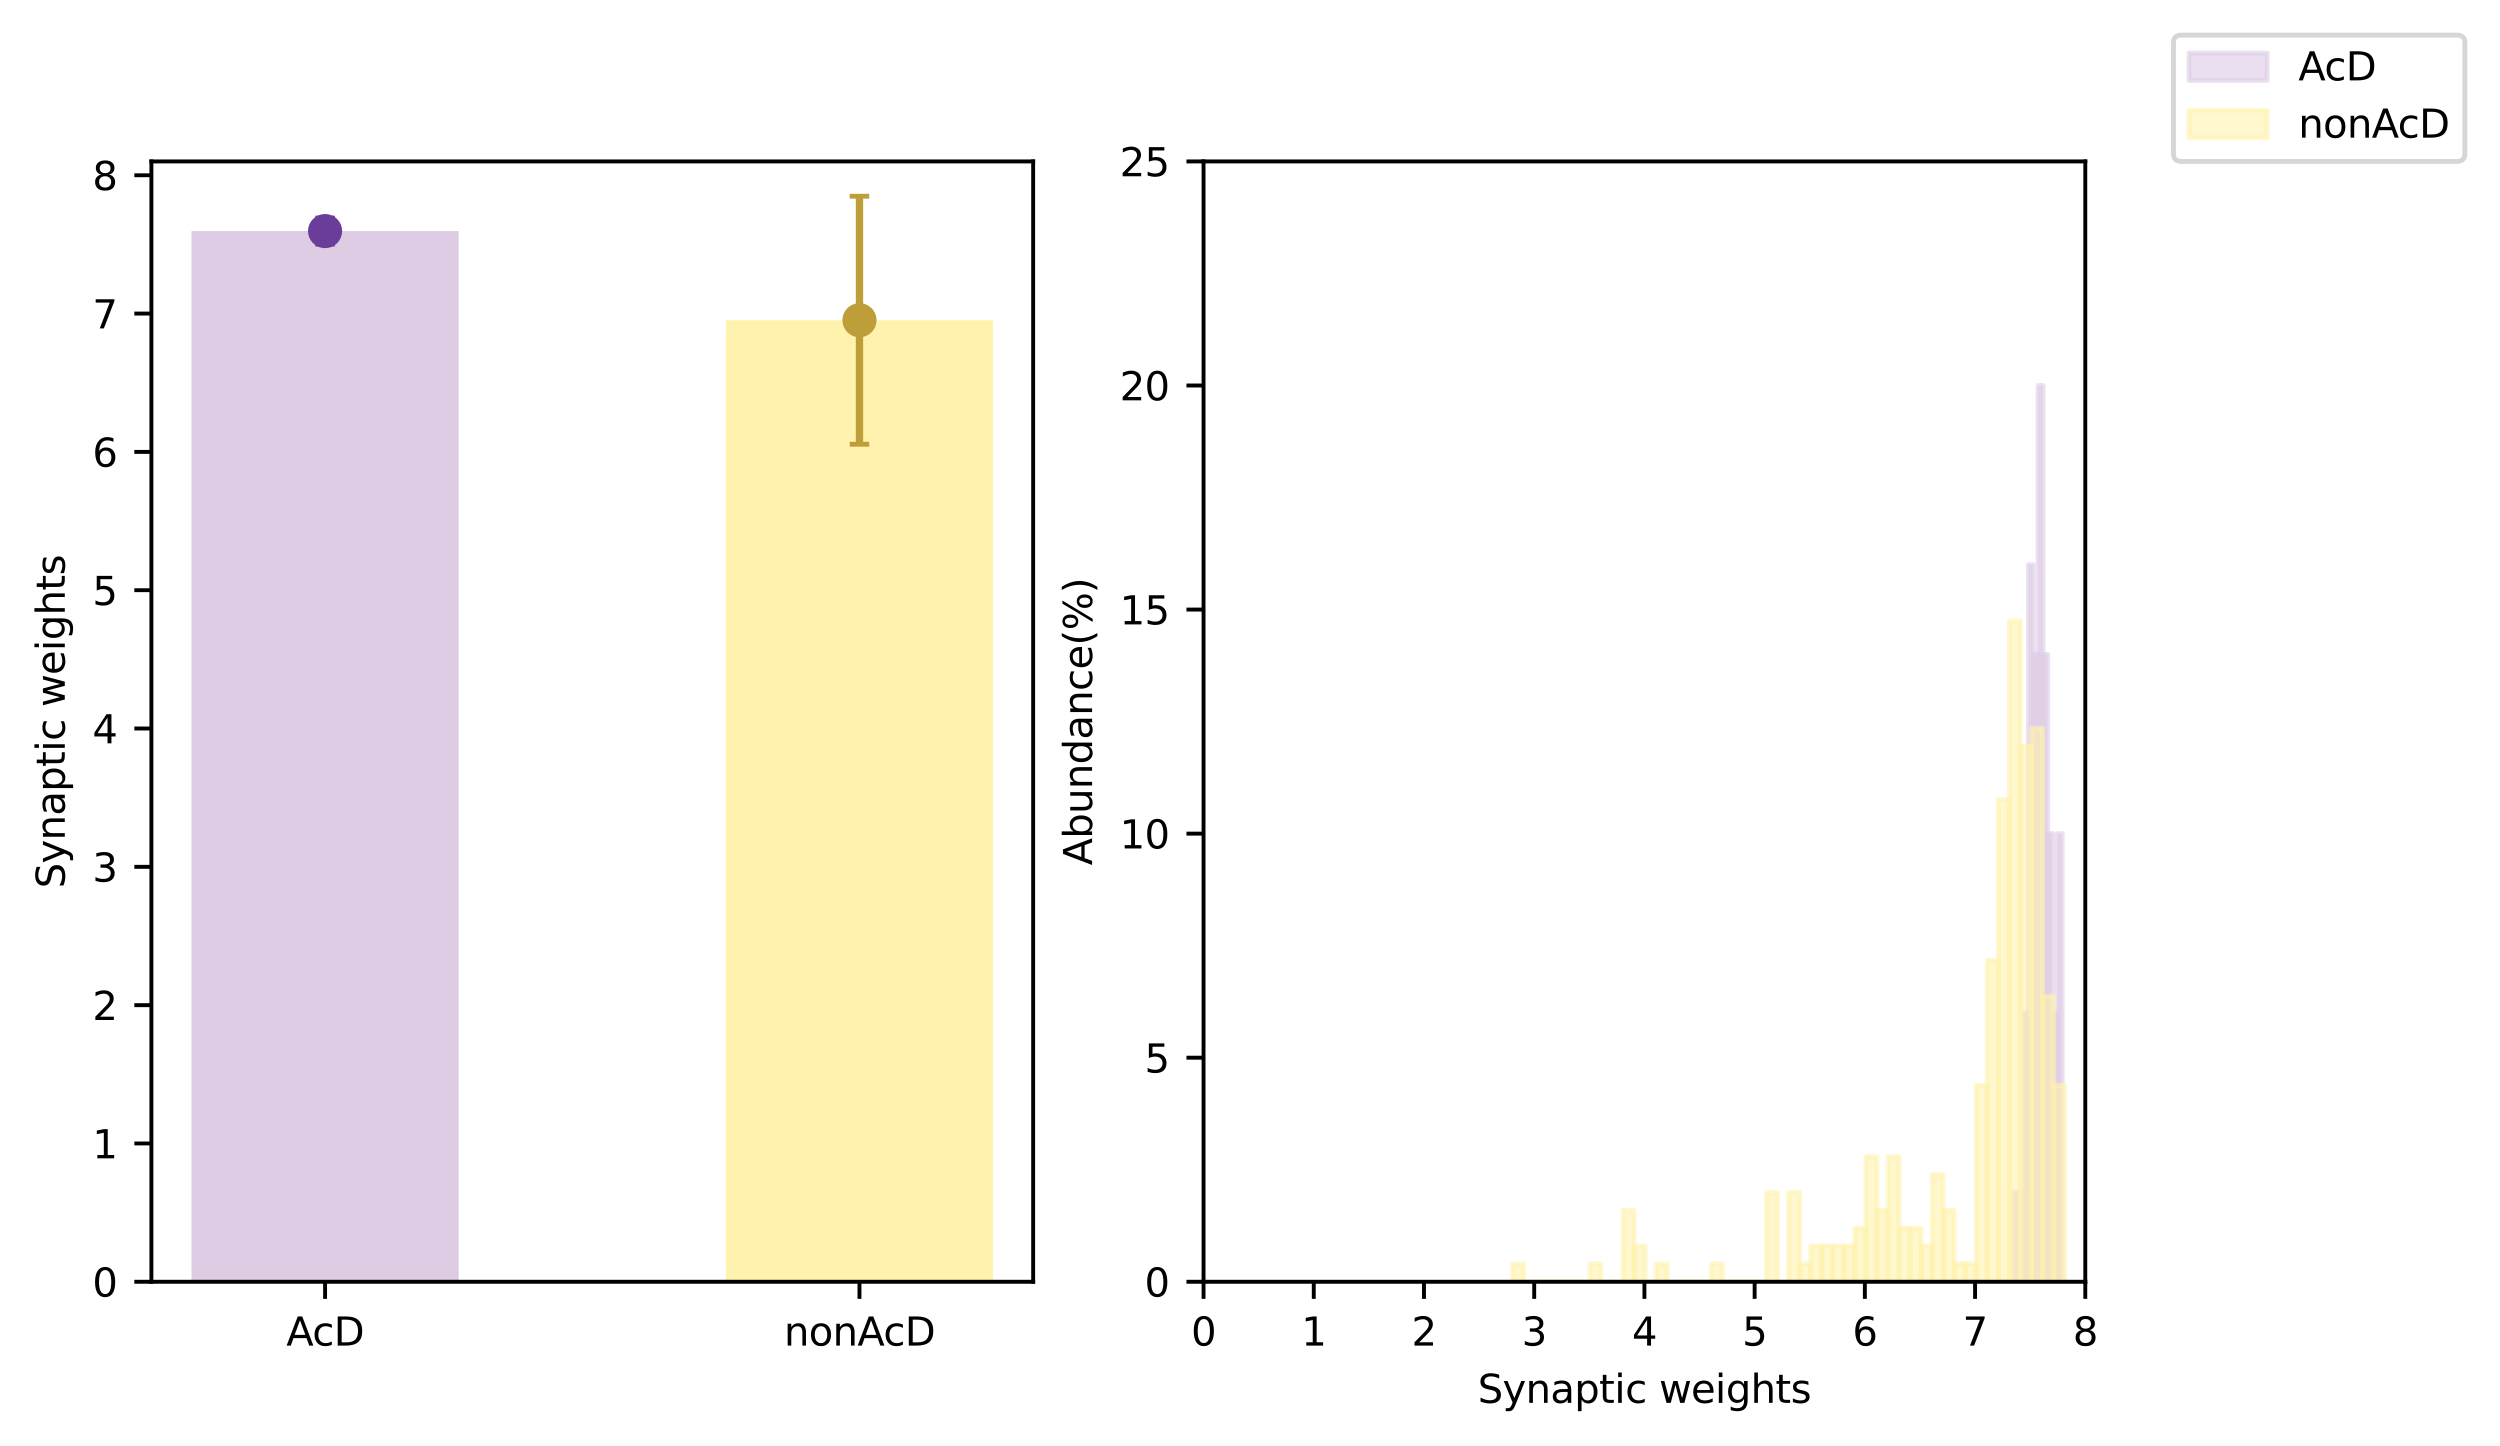 <?xml version="1.0" encoding="utf-8" standalone="no"?>
<!DOCTYPE svg PUBLIC "-//W3C//DTD SVG 1.1//EN"
  "http://www.w3.org/Graphics/SVG/1.1/DTD/svg11.dtd">
<svg xmlns:xlink="http://www.w3.org/1999/xlink" width="512.4pt" height="296.4pt" viewBox="0 0 512.4 296.4" xmlns="http://www.w3.org/2000/svg" version="1.1">
 <defs>
  <style type="text/css">*{stroke-linejoin: round; stroke-linecap: butt}</style>
 </defs>
 <g id="figure_1">
  <g id="patch_1">
   <path d="M 0 296.4 
L 512.4 296.4 
L 512.4 0 
L 0 0 
z
" style="fill: #ffffff"/>
  </g>
  <g id="axes_1">
   <g id="patch_2">
    <path d="M 31.032 262.715 
L 211.755 262.715 
L 211.755 33.085 
L 31.032 33.085 
z
" style="fill: #ffffff"/>
   </g>
   <g id="patch_3">
    <path d="M 39.247 262.715 
L 94.012 262.715 
L 94.012 47.364 
L 39.247 47.364 
z
" clip-path="url(#p16926eb4ba)" style="fill: #decbe4"/>
   </g>
   <g id="patch_4">
    <path d="M 148.776 262.715 
L 203.541 262.715 
L 203.541 65.632 
L 148.776 65.632 
z
" clip-path="url(#p16926eb4ba)" style="fill: #fff2ae"/>
   </g>
   <g id="matplotlib.axis_1">
    <g id="xtick_1">
     <g id="line2d_1">
      <defs>
       <path id="m220fdb8bb7" d="M 0 0 
L 0 3.5 
" style="stroke: #000000; stroke-width: 0.8"/>
      </defs>
      <g>
       <use xlink:href="#m220fdb8bb7" x="66.629" y="262.715" style="stroke: #000000; stroke-width: 0.8"/>
      </g>
     </g>
     <g id="text_1">
      <!-- AcD -->
      <g transform="translate(58.684 275.793) scale(0.08 -0.08)">
       <defs>
        <path id="DejaVuSans-41" d="M 2188 4044 
L 1331 1722 
L 3047 1722 
L 2188 4044 
z
M 1831 4666 
L 2547 4666 
L 4325 0 
L 3669 0 
L 3244 1197 
L 1141 1197 
L 716 0 
L 50 0 
L 1831 4666 
z
" transform="scale(0.016)"/>
        <path id="DejaVuSans-63" d="M 3122 3366 
L 3122 2828 
Q 2878 2963 2633 3030 
Q 2388 3097 2138 3097 
Q 1578 3097 1268 2742 
Q 959 2388 959 1747 
Q 959 1106 1268 751 
Q 1578 397 2138 397 
Q 2388 397 2633 464 
Q 2878 531 3122 666 
L 3122 134 
Q 2881 22 2623 -34 
Q 2366 -91 2075 -91 
Q 1284 -91 818 406 
Q 353 903 353 1747 
Q 353 2603 823 3093 
Q 1294 3584 2113 3584 
Q 2378 3584 2631 3529 
Q 2884 3475 3122 3366 
z
" transform="scale(0.016)"/>
        <path id="DejaVuSans-44" d="M 1259 4147 
L 1259 519 
L 2022 519 
Q 2988 519 3436 956 
Q 3884 1394 3884 2338 
Q 3884 3275 3436 3711 
Q 2988 4147 2022 4147 
L 1259 4147 
z
M 628 4666 
L 1925 4666 
Q 3281 4666 3915 4102 
Q 4550 3538 4550 2338 
Q 4550 1131 3912 565 
Q 3275 0 1925 0 
L 628 0 
L 628 4666 
z
" transform="scale(0.016)"/>
       </defs>
       <use xlink:href="#DejaVuSans-41"/>
       <use xlink:href="#DejaVuSans-63" x="66.658"/>
       <use xlink:href="#DejaVuSans-44" x="121.639"/>
      </g>
     </g>
    </g>
    <g id="xtick_2">
     <g id="line2d_2">
      <g>
       <use xlink:href="#m220fdb8bb7" x="176.159" y="262.715" style="stroke: #000000; stroke-width: 0.8"/>
      </g>
     </g>
     <g id="text_2">
      <!-- nonAcD -->
      <g transform="translate(160.695 275.793) scale(0.08 -0.08)">
       <defs>
        <path id="DejaVuSans-6e" d="M 3513 2113 
L 3513 0 
L 2938 0 
L 2938 2094 
Q 2938 2591 2744 2837 
Q 2550 3084 2163 3084 
Q 1697 3084 1428 2787 
Q 1159 2491 1159 1978 
L 1159 0 
L 581 0 
L 581 3500 
L 1159 3500 
L 1159 2956 
Q 1366 3272 1645 3428 
Q 1925 3584 2291 3584 
Q 2894 3584 3203 3211 
Q 3513 2838 3513 2113 
z
" transform="scale(0.016)"/>
        <path id="DejaVuSans-6f" d="M 1959 3097 
Q 1497 3097 1228 2736 
Q 959 2375 959 1747 
Q 959 1119 1226 758 
Q 1494 397 1959 397 
Q 2419 397 2687 759 
Q 2956 1122 2956 1747 
Q 2956 2369 2687 2733 
Q 2419 3097 1959 3097 
z
M 1959 3584 
Q 2709 3584 3137 3096 
Q 3566 2609 3566 1747 
Q 3566 888 3137 398 
Q 2709 -91 1959 -91 
Q 1206 -91 779 398 
Q 353 888 353 1747 
Q 353 2609 779 3096 
Q 1206 3584 1959 3584 
z
" transform="scale(0.016)"/>
       </defs>
       <use xlink:href="#DejaVuSans-6e"/>
       <use xlink:href="#DejaVuSans-6f" x="63.379"/>
       <use xlink:href="#DejaVuSans-6e" x="124.561"/>
       <use xlink:href="#DejaVuSans-41" x="187.939"/>
       <use xlink:href="#DejaVuSans-63" x="254.598"/>
       <use xlink:href="#DejaVuSans-44" x="309.578"/>
      </g>
     </g>
    </g>
   </g>
   <g id="matplotlib.axis_2">
    <g id="ytick_1">
     <g id="line2d_3">
      <defs>
       <path id="m676cfd44f2" d="M 0 0 
L -3.5 0 
" style="stroke: #000000; stroke-width: 0.8"/>
      </defs>
      <g>
       <use xlink:href="#m676cfd44f2" x="31.032" y="262.715" style="stroke: #000000; stroke-width: 0.8"/>
      </g>
     </g>
     <g id="text_3">
      <!-- 0 -->
      <g transform="translate(18.942 265.754) scale(0.08 -0.08)">
       <defs>
        <path id="DejaVuSans-30" d="M 2034 4250 
Q 1547 4250 1301 3770 
Q 1056 3291 1056 2328 
Q 1056 1369 1301 889 
Q 1547 409 2034 409 
Q 2525 409 2770 889 
Q 3016 1369 3016 2328 
Q 3016 3291 2770 3770 
Q 2525 4250 2034 4250 
z
M 2034 4750 
Q 2819 4750 3233 4129 
Q 3647 3509 3647 2328 
Q 3647 1150 3233 529 
Q 2819 -91 2034 -91 
Q 1250 -91 836 529 
Q 422 1150 422 2328 
Q 422 3509 836 4129 
Q 1250 4750 2034 4750 
z
" transform="scale(0.016)"/>
       </defs>
       <use xlink:href="#DejaVuSans-30"/>
      </g>
     </g>
    </g>
    <g id="ytick_2">
     <g id="line2d_4">
      <g>
       <use xlink:href="#m676cfd44f2" x="31.032" y="234.365" style="stroke: #000000; stroke-width: 0.8"/>
      </g>
     </g>
     <g id="text_4">
      <!-- 1 -->
      <g transform="translate(18.942 237.405) scale(0.08 -0.08)">
       <defs>
        <path id="DejaVuSans-31" d="M 794 531 
L 1825 531 
L 1825 4091 
L 703 3866 
L 703 4441 
L 1819 4666 
L 2450 4666 
L 2450 531 
L 3481 531 
L 3481 0 
L 794 0 
L 794 531 
z
" transform="scale(0.016)"/>
       </defs>
       <use xlink:href="#DejaVuSans-31"/>
      </g>
     </g>
    </g>
    <g id="ytick_3">
     <g id="line2d_5">
      <g>
       <use xlink:href="#m676cfd44f2" x="31.032" y="206.016" style="stroke: #000000; stroke-width: 0.8"/>
      </g>
     </g>
     <g id="text_5">
      <!-- 2 -->
      <g transform="translate(18.942 209.055) scale(0.08 -0.08)">
       <defs>
        <path id="DejaVuSans-32" d="M 1228 531 
L 3431 531 
L 3431 0 
L 469 0 
L 469 531 
Q 828 903 1448 1529 
Q 2069 2156 2228 2338 
Q 2531 2678 2651 2914 
Q 2772 3150 2772 3378 
Q 2772 3750 2511 3984 
Q 2250 4219 1831 4219 
Q 1534 4219 1204 4116 
Q 875 4013 500 3803 
L 500 4441 
Q 881 4594 1212 4672 
Q 1544 4750 1819 4750 
Q 2544 4750 2975 4387 
Q 3406 4025 3406 3419 
Q 3406 3131 3298 2873 
Q 3191 2616 2906 2266 
Q 2828 2175 2409 1742 
Q 1991 1309 1228 531 
z
" transform="scale(0.016)"/>
       </defs>
       <use xlink:href="#DejaVuSans-32"/>
      </g>
     </g>
    </g>
    <g id="ytick_4">
     <g id="line2d_6">
      <g>
       <use xlink:href="#m676cfd44f2" x="31.032" y="177.667" style="stroke: #000000; stroke-width: 0.8"/>
      </g>
     </g>
     <g id="text_6">
      <!-- 3 -->
      <g transform="translate(18.942 180.706) scale(0.08 -0.08)">
       <defs>
        <path id="DejaVuSans-33" d="M 2597 2516 
Q 3050 2419 3304 2112 
Q 3559 1806 3559 1356 
Q 3559 666 3084 287 
Q 2609 -91 1734 -91 
Q 1441 -91 1130 -33 
Q 819 25 488 141 
L 488 750 
Q 750 597 1062 519 
Q 1375 441 1716 441 
Q 2309 441 2620 675 
Q 2931 909 2931 1356 
Q 2931 1769 2642 2001 
Q 2353 2234 1838 2234 
L 1294 2234 
L 1294 2753 
L 1863 2753 
Q 2328 2753 2575 2939 
Q 2822 3125 2822 3475 
Q 2822 3834 2567 4026 
Q 2313 4219 1838 4219 
Q 1578 4219 1281 4162 
Q 984 4106 628 3988 
L 628 4550 
Q 988 4650 1302 4700 
Q 1616 4750 1894 4750 
Q 2613 4750 3031 4423 
Q 3450 4097 3450 3541 
Q 3450 3153 3228 2886 
Q 3006 2619 2597 2516 
z
" transform="scale(0.016)"/>
       </defs>
       <use xlink:href="#DejaVuSans-33"/>
      </g>
     </g>
    </g>
    <g id="ytick_5">
     <g id="line2d_7">
      <g>
       <use xlink:href="#m676cfd44f2" x="31.032" y="149.317" style="stroke: #000000; stroke-width: 0.8"/>
      </g>
     </g>
     <g id="text_7">
      <!-- 4 -->
      <g transform="translate(18.942 152.357) scale(0.08 -0.08)">
       <defs>
        <path id="DejaVuSans-34" d="M 2419 4116 
L 825 1625 
L 2419 1625 
L 2419 4116 
z
M 2253 4666 
L 3047 4666 
L 3047 1625 
L 3713 1625 
L 3713 1100 
L 3047 1100 
L 3047 0 
L 2419 0 
L 2419 1100 
L 313 1100 
L 313 1709 
L 2253 4666 
z
" transform="scale(0.016)"/>
       </defs>
       <use xlink:href="#DejaVuSans-34"/>
      </g>
     </g>
    </g>
    <g id="ytick_6">
     <g id="line2d_8">
      <g>
       <use xlink:href="#m676cfd44f2" x="31.032" y="120.968" style="stroke: #000000; stroke-width: 0.8"/>
      </g>
     </g>
     <g id="text_8">
      <!-- 5 -->
      <g transform="translate(18.942 124.007) scale(0.08 -0.08)">
       <defs>
        <path id="DejaVuSans-35" d="M 691 4666 
L 3169 4666 
L 3169 4134 
L 1269 4134 
L 1269 2991 
Q 1406 3038 1543 3061 
Q 1681 3084 1819 3084 
Q 2600 3084 3056 2656 
Q 3513 2228 3513 1497 
Q 3513 744 3044 326 
Q 2575 -91 1722 -91 
Q 1428 -91 1123 -41 
Q 819 9 494 109 
L 494 744 
Q 775 591 1075 516 
Q 1375 441 1709 441 
Q 2250 441 2565 725 
Q 2881 1009 2881 1497 
Q 2881 1984 2565 2268 
Q 2250 2553 1709 2553 
Q 1456 2553 1204 2497 
Q 953 2441 691 2322 
L 691 4666 
z
" transform="scale(0.016)"/>
       </defs>
       <use xlink:href="#DejaVuSans-35"/>
      </g>
     </g>
    </g>
    <g id="ytick_7">
     <g id="line2d_9">
      <g>
       <use xlink:href="#m676cfd44f2" x="31.032" y="92.619" style="stroke: #000000; stroke-width: 0.8"/>
      </g>
     </g>
     <g id="text_9">
      <!-- 6 -->
      <g transform="translate(18.942 95.658) scale(0.08 -0.08)">
       <defs>
        <path id="DejaVuSans-36" d="M 2113 2584 
Q 1688 2584 1439 2293 
Q 1191 2003 1191 1497 
Q 1191 994 1439 701 
Q 1688 409 2113 409 
Q 2538 409 2786 701 
Q 3034 994 3034 1497 
Q 3034 2003 2786 2293 
Q 2538 2584 2113 2584 
z
M 3366 4563 
L 3366 3988 
Q 3128 4100 2886 4159 
Q 2644 4219 2406 4219 
Q 1781 4219 1451 3797 
Q 1122 3375 1075 2522 
Q 1259 2794 1537 2939 
Q 1816 3084 2150 3084 
Q 2853 3084 3261 2657 
Q 3669 2231 3669 1497 
Q 3669 778 3244 343 
Q 2819 -91 2113 -91 
Q 1303 -91 875 529 
Q 447 1150 447 2328 
Q 447 3434 972 4092 
Q 1497 4750 2381 4750 
Q 2619 4750 2861 4703 
Q 3103 4656 3366 4563 
z
" transform="scale(0.016)"/>
       </defs>
       <use xlink:href="#DejaVuSans-36"/>
      </g>
     </g>
    </g>
    <g id="ytick_8">
     <g id="line2d_10">
      <g>
       <use xlink:href="#m676cfd44f2" x="31.032" y="64.269" style="stroke: #000000; stroke-width: 0.8"/>
      </g>
     </g>
     <g id="text_10">
      <!-- 7 -->
      <g transform="translate(18.942 67.309) scale(0.08 -0.08)">
       <defs>
        <path id="DejaVuSans-37" d="M 525 4666 
L 3525 4666 
L 3525 4397 
L 1831 0 
L 1172 0 
L 2766 4134 
L 525 4134 
L 525 4666 
z
" transform="scale(0.016)"/>
       </defs>
       <use xlink:href="#DejaVuSans-37"/>
      </g>
     </g>
    </g>
    <g id="ytick_9">
     <g id="line2d_11">
      <g>
       <use xlink:href="#m676cfd44f2" x="31.032" y="35.92" style="stroke: #000000; stroke-width: 0.8"/>
      </g>
     </g>
     <g id="text_11">
      <!-- 8 -->
      <g transform="translate(18.942 38.959) scale(0.08 -0.08)">
       <defs>
        <path id="DejaVuSans-38" d="M 2034 2216 
Q 1584 2216 1326 1975 
Q 1069 1734 1069 1313 
Q 1069 891 1326 650 
Q 1584 409 2034 409 
Q 2484 409 2743 651 
Q 3003 894 3003 1313 
Q 3003 1734 2745 1975 
Q 2488 2216 2034 2216 
z
M 1403 2484 
Q 997 2584 770 2862 
Q 544 3141 544 3541 
Q 544 4100 942 4425 
Q 1341 4750 2034 4750 
Q 2731 4750 3128 4425 
Q 3525 4100 3525 3541 
Q 3525 3141 3298 2862 
Q 3072 2584 2669 2484 
Q 3125 2378 3379 2068 
Q 3634 1759 3634 1313 
Q 3634 634 3220 271 
Q 2806 -91 2034 -91 
Q 1263 -91 848 271 
Q 434 634 434 1313 
Q 434 1759 690 2068 
Q 947 2378 1403 2484 
z
M 1172 3481 
Q 1172 3119 1398 2916 
Q 1625 2713 2034 2713 
Q 2441 2713 2670 2916 
Q 2900 3119 2900 3481 
Q 2900 3844 2670 4047 
Q 2441 4250 2034 4250 
Q 1625 4250 1398 4047 
Q 1172 3844 1172 3481 
z
" transform="scale(0.016)"/>
       </defs>
       <use xlink:href="#DejaVuSans-38"/>
      </g>
     </g>
    </g>
    <g id="text_12">
     <!-- Synaptic weights -->
     <g transform="translate(13.279 182.052) rotate(-90) scale(0.08 -0.08)">
      <defs>
       <path id="DejaVuSans-53" d="M 3425 4513 
L 3425 3897 
Q 3066 4069 2747 4153 
Q 2428 4238 2131 4238 
Q 1616 4238 1336 4038 
Q 1056 3838 1056 3469 
Q 1056 3159 1242 3001 
Q 1428 2844 1947 2747 
L 2328 2669 
Q 3034 2534 3370 2195 
Q 3706 1856 3706 1288 
Q 3706 609 3251 259 
Q 2797 -91 1919 -91 
Q 1588 -91 1214 -16 
Q 841 59 441 206 
L 441 856 
Q 825 641 1194 531 
Q 1563 422 1919 422 
Q 2459 422 2753 634 
Q 3047 847 3047 1241 
Q 3047 1584 2836 1778 
Q 2625 1972 2144 2069 
L 1759 2144 
Q 1053 2284 737 2584 
Q 422 2884 422 3419 
Q 422 4038 858 4394 
Q 1294 4750 2059 4750 
Q 2388 4750 2728 4690 
Q 3069 4631 3425 4513 
z
" transform="scale(0.016)"/>
       <path id="DejaVuSans-79" d="M 2059 -325 
Q 1816 -950 1584 -1140 
Q 1353 -1331 966 -1331 
L 506 -1331 
L 506 -850 
L 844 -850 
Q 1081 -850 1212 -737 
Q 1344 -625 1503 -206 
L 1606 56 
L 191 3500 
L 800 3500 
L 1894 763 
L 2988 3500 
L 3597 3500 
L 2059 -325 
z
" transform="scale(0.016)"/>
       <path id="DejaVuSans-61" d="M 2194 1759 
Q 1497 1759 1228 1600 
Q 959 1441 959 1056 
Q 959 750 1161 570 
Q 1363 391 1709 391 
Q 2188 391 2477 730 
Q 2766 1069 2766 1631 
L 2766 1759 
L 2194 1759 
z
M 3341 1997 
L 3341 0 
L 2766 0 
L 2766 531 
Q 2569 213 2275 61 
Q 1981 -91 1556 -91 
Q 1019 -91 701 211 
Q 384 513 384 1019 
Q 384 1609 779 1909 
Q 1175 2209 1959 2209 
L 2766 2209 
L 2766 2266 
Q 2766 2663 2505 2880 
Q 2244 3097 1772 3097 
Q 1472 3097 1187 3025 
Q 903 2953 641 2809 
L 641 3341 
Q 956 3463 1253 3523 
Q 1550 3584 1831 3584 
Q 2591 3584 2966 3190 
Q 3341 2797 3341 1997 
z
" transform="scale(0.016)"/>
       <path id="DejaVuSans-70" d="M 1159 525 
L 1159 -1331 
L 581 -1331 
L 581 3500 
L 1159 3500 
L 1159 2969 
Q 1341 3281 1617 3432 
Q 1894 3584 2278 3584 
Q 2916 3584 3314 3078 
Q 3713 2572 3713 1747 
Q 3713 922 3314 415 
Q 2916 -91 2278 -91 
Q 1894 -91 1617 61 
Q 1341 213 1159 525 
z
M 3116 1747 
Q 3116 2381 2855 2742 
Q 2594 3103 2138 3103 
Q 1681 3103 1420 2742 
Q 1159 2381 1159 1747 
Q 1159 1113 1420 752 
Q 1681 391 2138 391 
Q 2594 391 2855 752 
Q 3116 1113 3116 1747 
z
" transform="scale(0.016)"/>
       <path id="DejaVuSans-74" d="M 1172 4494 
L 1172 3500 
L 2356 3500 
L 2356 3053 
L 1172 3053 
L 1172 1153 
Q 1172 725 1289 603 
Q 1406 481 1766 481 
L 2356 481 
L 2356 0 
L 1766 0 
Q 1100 0 847 248 
Q 594 497 594 1153 
L 594 3053 
L 172 3053 
L 172 3500 
L 594 3500 
L 594 4494 
L 1172 4494 
z
" transform="scale(0.016)"/>
       <path id="DejaVuSans-69" d="M 603 3500 
L 1178 3500 
L 1178 0 
L 603 0 
L 603 3500 
z
M 603 4863 
L 1178 4863 
L 1178 4134 
L 603 4134 
L 603 4863 
z
" transform="scale(0.016)"/>
       <path id="DejaVuSans-20" transform="scale(0.016)"/>
       <path id="DejaVuSans-77" d="M 269 3500 
L 844 3500 
L 1563 769 
L 2278 3500 
L 2956 3500 
L 3675 769 
L 4391 3500 
L 4966 3500 
L 4050 0 
L 3372 0 
L 2619 2869 
L 1863 0 
L 1184 0 
L 269 3500 
z
" transform="scale(0.016)"/>
       <path id="DejaVuSans-65" d="M 3597 1894 
L 3597 1613 
L 953 1613 
Q 991 1019 1311 708 
Q 1631 397 2203 397 
Q 2534 397 2845 478 
Q 3156 559 3463 722 
L 3463 178 
Q 3153 47 2828 -22 
Q 2503 -91 2169 -91 
Q 1331 -91 842 396 
Q 353 884 353 1716 
Q 353 2575 817 3079 
Q 1281 3584 2069 3584 
Q 2775 3584 3186 3129 
Q 3597 2675 3597 1894 
z
M 3022 2063 
Q 3016 2534 2758 2815 
Q 2500 3097 2075 3097 
Q 1594 3097 1305 2825 
Q 1016 2553 972 2059 
L 3022 2063 
z
" transform="scale(0.016)"/>
       <path id="DejaVuSans-67" d="M 2906 1791 
Q 2906 2416 2648 2759 
Q 2391 3103 1925 3103 
Q 1463 3103 1205 2759 
Q 947 2416 947 1791 
Q 947 1169 1205 825 
Q 1463 481 1925 481 
Q 2391 481 2648 825 
Q 2906 1169 2906 1791 
z
M 3481 434 
Q 3481 -459 3084 -895 
Q 2688 -1331 1869 -1331 
Q 1566 -1331 1297 -1286 
Q 1028 -1241 775 -1147 
L 775 -588 
Q 1028 -725 1275 -790 
Q 1522 -856 1778 -856 
Q 2344 -856 2625 -561 
Q 2906 -266 2906 331 
L 2906 616 
Q 2728 306 2450 153 
Q 2172 0 1784 0 
Q 1141 0 747 490 
Q 353 981 353 1791 
Q 353 2603 747 3093 
Q 1141 3584 1784 3584 
Q 2172 3584 2450 3431 
Q 2728 3278 2906 2969 
L 2906 3500 
L 3481 3500 
L 3481 434 
z
" transform="scale(0.016)"/>
       <path id="DejaVuSans-68" d="M 3513 2113 
L 3513 0 
L 2938 0 
L 2938 2094 
Q 2938 2591 2744 2837 
Q 2550 3084 2163 3084 
Q 1697 3084 1428 2787 
Q 1159 2491 1159 1978 
L 1159 0 
L 581 0 
L 581 4863 
L 1159 4863 
L 1159 2956 
Q 1366 3272 1645 3428 
Q 1925 3584 2291 3584 
Q 2894 3584 3203 3211 
Q 3513 2838 3513 2113 
z
" transform="scale(0.016)"/>
       <path id="DejaVuSans-73" d="M 2834 3397 
L 2834 2853 
Q 2591 2978 2328 3040 
Q 2066 3103 1784 3103 
Q 1356 3103 1142 2972 
Q 928 2841 928 2578 
Q 928 2378 1081 2264 
Q 1234 2150 1697 2047 
L 1894 2003 
Q 2506 1872 2764 1633 
Q 3022 1394 3022 966 
Q 3022 478 2636 193 
Q 2250 -91 1575 -91 
Q 1294 -91 989 -36 
Q 684 19 347 128 
L 347 722 
Q 666 556 975 473 
Q 1284 391 1588 391 
Q 1994 391 2212 530 
Q 2431 669 2431 922 
Q 2431 1156 2273 1281 
Q 2116 1406 1581 1522 
L 1381 1569 
Q 847 1681 609 1914 
Q 372 2147 372 2553 
Q 372 3047 722 3315 
Q 1072 3584 1716 3584 
Q 2034 3584 2315 3537 
Q 2597 3491 2834 3397 
z
" transform="scale(0.016)"/>
      </defs>
      <use xlink:href="#DejaVuSans-53"/>
      <use xlink:href="#DejaVuSans-79" x="63.477"/>
      <use xlink:href="#DejaVuSans-6e" x="122.656"/>
      <use xlink:href="#DejaVuSans-61" x="186.035"/>
      <use xlink:href="#DejaVuSans-70" x="247.314"/>
      <use xlink:href="#DejaVuSans-74" x="310.791"/>
      <use xlink:href="#DejaVuSans-69" x="350"/>
      <use xlink:href="#DejaVuSans-63" x="377.783"/>
      <use xlink:href="#DejaVuSans-20" x="432.764"/>
      <use xlink:href="#DejaVuSans-77" x="464.551"/>
      <use xlink:href="#DejaVuSans-65" x="546.338"/>
      <use xlink:href="#DejaVuSans-69" x="607.861"/>
      <use xlink:href="#DejaVuSans-67" x="635.645"/>
      <use xlink:href="#DejaVuSans-68" x="699.121"/>
      <use xlink:href="#DejaVuSans-74" x="762.5"/>
      <use xlink:href="#DejaVuSans-73" x="801.709"/>
     </g>
    </g>
   </g>
   <g id="LineCollection_1">
    <path d="M 66.629 50.027 
L 66.629 44.7 
" clip-path="url(#p16926eb4ba)" style="fill: none; stroke: #6a3d9a; stroke-width: 1.5"/>
   </g>
   <g id="line2d_12">
    <defs>
     <path id="mf1781e6213" d="M 2 0 
L -2 -0 
" style="stroke: #6a3d9a"/>
    </defs>
    <g clip-path="url(#p16926eb4ba)">
     <use xlink:href="#mf1781e6213" x="66.629" y="50.027" style="fill: #6a3d9a; stroke: #6a3d9a"/>
    </g>
   </g>
   <g id="line2d_13">
    <g clip-path="url(#p16926eb4ba)">
     <use xlink:href="#mf1781e6213" x="66.629" y="44.7" style="fill: #6a3d9a; stroke: #6a3d9a"/>
    </g>
   </g>
   <g id="LineCollection_2">
    <path d="M 176.159 91.047 
L 176.159 40.217 
" clip-path="url(#p16926eb4ba)" style="fill: none; stroke: #bd9e39; stroke-width: 1.5"/>
   </g>
   <g id="line2d_14">
    <defs>
     <path id="m0dfa1bc6d6" d="M 2 0 
L -2 -0 
" style="stroke: #bd9e39"/>
    </defs>
    <g clip-path="url(#p16926eb4ba)">
     <use xlink:href="#m0dfa1bc6d6" x="176.159" y="91.047" style="fill: #bd9e39; stroke: #bd9e39"/>
    </g>
   </g>
   <g id="line2d_15">
    <g clip-path="url(#p16926eb4ba)">
     <use xlink:href="#m0dfa1bc6d6" x="176.159" y="40.217" style="fill: #bd9e39; stroke: #bd9e39"/>
    </g>
   </g>
   <g id="line2d_16">
    <defs>
     <path id="m82cddc2539" d="M 0 3 
C 0.796 3 1.559 2.684 2.121 2.121 
C 2.684 1.559 3 0.796 3 0 
C 3 -0.796 2.684 -1.559 2.121 -2.121 
C 1.559 -2.684 0.796 -3 0 -3 
C -0.796 -3 -1.559 -2.684 -2.121 -2.121 
C -2.684 -1.559 -3 -0.796 -3 0 
C -3 0.796 -2.684 1.559 -2.121 2.121 
C -1.559 2.684 -0.796 3 0 3 
z
" style="stroke: #6a3d9a"/>
    </defs>
    <g clip-path="url(#p16926eb4ba)">
     <use xlink:href="#m82cddc2539" x="66.629" y="47.364" style="fill: #6a3d9a; stroke: #6a3d9a"/>
    </g>
   </g>
   <g id="line2d_17">
    <defs>
     <path id="maa70a8df81" d="M 0 3 
C 0.796 3 1.559 2.684 2.121 2.121 
C 2.684 1.559 3 0.796 3 0 
C 3 -0.796 2.684 -1.559 2.121 -2.121 
C 1.559 -2.684 0.796 -3 0 -3 
C -0.796 -3 -1.559 -2.684 -2.121 -2.121 
C -2.684 -1.559 -3 -0.796 -3 0 
C -3 0.796 -2.684 1.559 -2.121 2.121 
C -1.559 2.684 -0.796 3 0 3 
z
" style="stroke: #bd9e39"/>
    </defs>
    <g clip-path="url(#p16926eb4ba)">
     <use xlink:href="#maa70a8df81" x="176.159" y="65.632" style="fill: #bd9e39; stroke: #bd9e39"/>
    </g>
   </g>
   <g id="patch_5">
    <path d="M 31.032 262.715 
L 31.032 33.085 
" style="fill: none; stroke: #000000; stroke-width: 0.8; stroke-linejoin: miter; stroke-linecap: square"/>
   </g>
   <g id="patch_6">
    <path d="M 211.755 262.715 
L 211.755 33.085 
" style="fill: none; stroke: #000000; stroke-width: 0.8; stroke-linejoin: miter; stroke-linecap: square"/>
   </g>
   <g id="patch_7">
    <path d="M 31.032 262.715 
L 211.755 262.715 
" style="fill: none; stroke: #000000; stroke-width: 0.8; stroke-linejoin: miter; stroke-linecap: square"/>
   </g>
   <g id="patch_8">
    <path d="M 31.032 33.085 
L 211.755 33.085 
" style="fill: none; stroke: #000000; stroke-width: 0.8; stroke-linejoin: miter; stroke-linecap: square"/>
   </g>
  </g>
  <g id="axes_2">
   <g id="patch_9">
    <path d="M 246.678 262.715 
L 427.401 262.715 
L 427.401 33.085 
L 246.678 33.085 
z
" style="fill: #ffffff"/>
   </g>
   <g id="patch_10">
    <path d="M 412.818 262.715 
L 413.802 262.715 
L 413.802 244.344 
L 412.818 244.344 
z
" clip-path="url(#p7268fe5bd3)" style="fill: #decbe4; opacity: 0.6; stroke: #decbe4; stroke-linejoin: miter"/>
   </g>
   <g id="patch_11">
    <path d="M 413.802 262.715 
L 414.787 262.715 
L 414.787 244.344 
L 413.802 244.344 
z
" clip-path="url(#p7268fe5bd3)" style="fill: #decbe4; opacity: 0.6; stroke: #decbe4; stroke-linejoin: miter"/>
   </g>
   <g id="patch_12">
    <path d="M 414.787 262.715 
L 415.771 262.715 
L 415.771 207.603 
L 414.787 207.603 
z
" clip-path="url(#p7268fe5bd3)" style="fill: #decbe4; opacity: 0.6; stroke: #decbe4; stroke-linejoin: miter"/>
   </g>
   <g id="patch_13">
    <path d="M 415.771 262.715 
L 416.756 262.715 
L 416.756 115.752 
L 415.771 115.752 
z
" clip-path="url(#p7268fe5bd3)" style="fill: #decbe4; opacity: 0.6; stroke: #decbe4; stroke-linejoin: miter"/>
   </g>
   <g id="patch_14">
    <path d="M 416.756 262.715 
L 417.74 262.715 
L 417.74 134.122 
L 416.756 134.122 
z
" clip-path="url(#p7268fe5bd3)" style="fill: #decbe4; opacity: 0.6; stroke: #decbe4; stroke-linejoin: miter"/>
   </g>
   <g id="patch_15">
    <path d="M 417.74 262.715 
L 418.725 262.715 
L 418.725 79.011 
L 417.74 79.011 
z
" clip-path="url(#p7268fe5bd3)" style="fill: #decbe4; opacity: 0.6; stroke: #decbe4; stroke-linejoin: miter"/>
   </g>
   <g id="patch_16">
    <path d="M 418.725 262.715 
L 419.709 262.715 
L 419.709 134.122 
L 418.725 134.122 
z
" clip-path="url(#p7268fe5bd3)" style="fill: #decbe4; opacity: 0.6; stroke: #decbe4; stroke-linejoin: miter"/>
   </g>
   <g id="patch_17">
    <path d="M 419.709 262.715 
L 420.694 262.715 
L 420.694 170.863 
L 419.709 170.863 
z
" clip-path="url(#p7268fe5bd3)" style="fill: #decbe4; opacity: 0.6; stroke: #decbe4; stroke-linejoin: miter"/>
   </g>
   <g id="patch_18">
    <path d="M 420.694 262.715 
L 421.679 262.715 
L 421.679 207.603 
L 420.694 207.603 
z
" clip-path="url(#p7268fe5bd3)" style="fill: #decbe4; opacity: 0.6; stroke: #decbe4; stroke-linejoin: miter"/>
   </g>
   <g id="patch_19">
    <path d="M 421.679 262.715 
L 422.663 262.715 
L 422.663 170.863 
L 421.679 170.863 
z
" clip-path="url(#p7268fe5bd3)" style="fill: #decbe4; opacity: 0.6; stroke: #decbe4; stroke-linejoin: miter"/>
   </g>
   <g id="patch_20">
    <path d="M 310.036 262.715 
L 312.299 262.715 
L 312.299 259.055 
L 310.036 259.055 
z
" clip-path="url(#p7268fe5bd3)" style="fill: #fff2ae; opacity: 0.6; stroke: #fff2ae; stroke-linejoin: miter"/>
   </g>
   <g id="patch_21">
    <path d="M 312.299 262.715 
L 314.562 262.715 
L 314.562 262.715 
L 312.299 262.715 
z
" clip-path="url(#p7268fe5bd3)" style="fill: #fff2ae; opacity: 0.6; stroke: #fff2ae; stroke-linejoin: miter"/>
   </g>
   <g id="patch_22">
    <path d="M 314.562 262.715 
L 316.824 262.715 
L 316.824 262.715 
L 314.562 262.715 
z
" clip-path="url(#p7268fe5bd3)" style="fill: #fff2ae; opacity: 0.6; stroke: #fff2ae; stroke-linejoin: miter"/>
   </g>
   <g id="patch_23">
    <path d="M 316.824 262.715 
L 319.087 262.715 
L 319.087 262.715 
L 316.824 262.715 
z
" clip-path="url(#p7268fe5bd3)" style="fill: #fff2ae; opacity: 0.6; stroke: #fff2ae; stroke-linejoin: miter"/>
   </g>
   <g id="patch_24">
    <path d="M 319.087 262.715 
L 321.35 262.715 
L 321.35 262.715 
L 319.087 262.715 
z
" clip-path="url(#p7268fe5bd3)" style="fill: #fff2ae; opacity: 0.6; stroke: #fff2ae; stroke-linejoin: miter"/>
   </g>
   <g id="patch_25">
    <path d="M 321.35 262.715 
L 323.612 262.715 
L 323.612 262.715 
L 321.35 262.715 
z
" clip-path="url(#p7268fe5bd3)" style="fill: #fff2ae; opacity: 0.6; stroke: #fff2ae; stroke-linejoin: miter"/>
   </g>
   <g id="patch_26">
    <path d="M 323.612 262.715 
L 325.875 262.715 
L 325.875 262.715 
L 323.612 262.715 
z
" clip-path="url(#p7268fe5bd3)" style="fill: #fff2ae; opacity: 0.6; stroke: #fff2ae; stroke-linejoin: miter"/>
   </g>
   <g id="patch_27">
    <path d="M 325.875 262.715 
L 328.138 262.715 
L 328.138 259.055 
L 325.875 259.055 
z
" clip-path="url(#p7268fe5bd3)" style="fill: #fff2ae; opacity: 0.6; stroke: #fff2ae; stroke-linejoin: miter"/>
   </g>
   <g id="patch_28">
    <path d="M 328.138 262.715 
L 330.401 262.715 
L 330.401 262.715 
L 328.138 262.715 
z
" clip-path="url(#p7268fe5bd3)" style="fill: #fff2ae; opacity: 0.6; stroke: #fff2ae; stroke-linejoin: miter"/>
   </g>
   <g id="patch_29">
    <path d="M 330.401 262.715 
L 332.663 262.715 
L 332.663 262.715 
L 330.401 262.715 
z
" clip-path="url(#p7268fe5bd3)" style="fill: #fff2ae; opacity: 0.6; stroke: #fff2ae; stroke-linejoin: miter"/>
   </g>
   <g id="patch_30">
    <path d="M 332.663 262.715 
L 334.926 262.715 
L 334.926 248.077 
L 332.663 248.077 
z
" clip-path="url(#p7268fe5bd3)" style="fill: #fff2ae; opacity: 0.6; stroke: #fff2ae; stroke-linejoin: miter"/>
   </g>
   <g id="patch_31">
    <path d="M 334.926 262.715 
L 337.189 262.715 
L 337.189 255.396 
L 334.926 255.396 
z
" clip-path="url(#p7268fe5bd3)" style="fill: #fff2ae; opacity: 0.6; stroke: #fff2ae; stroke-linejoin: miter"/>
   </g>
   <g id="patch_32">
    <path d="M 337.189 262.715 
L 339.451 262.715 
L 339.451 262.715 
L 337.189 262.715 
z
" clip-path="url(#p7268fe5bd3)" style="fill: #fff2ae; opacity: 0.6; stroke: #fff2ae; stroke-linejoin: miter"/>
   </g>
   <g id="patch_33">
    <path d="M 339.451 262.715 
L 341.714 262.715 
L 341.714 259.055 
L 339.451 259.055 
z
" clip-path="url(#p7268fe5bd3)" style="fill: #fff2ae; opacity: 0.6; stroke: #fff2ae; stroke-linejoin: miter"/>
   </g>
   <g id="patch_34">
    <path d="M 341.714 262.715 
L 343.977 262.715 
L 343.977 262.715 
L 341.714 262.715 
z
" clip-path="url(#p7268fe5bd3)" style="fill: #fff2ae; opacity: 0.6; stroke: #fff2ae; stroke-linejoin: miter"/>
   </g>
   <g id="patch_35">
    <path d="M 343.977 262.715 
L 346.24 262.715 
L 346.24 262.715 
L 343.977 262.715 
z
" clip-path="url(#p7268fe5bd3)" style="fill: #fff2ae; opacity: 0.6; stroke: #fff2ae; stroke-linejoin: miter"/>
   </g>
   <g id="patch_36">
    <path d="M 346.24 262.715 
L 348.502 262.715 
L 348.502 262.715 
L 346.24 262.715 
z
" clip-path="url(#p7268fe5bd3)" style="fill: #fff2ae; opacity: 0.6; stroke: #fff2ae; stroke-linejoin: miter"/>
   </g>
   <g id="patch_37">
    <path d="M 348.502 262.715 
L 350.765 262.715 
L 350.765 262.715 
L 348.502 262.715 
z
" clip-path="url(#p7268fe5bd3)" style="fill: #fff2ae; opacity: 0.6; stroke: #fff2ae; stroke-linejoin: miter"/>
   </g>
   <g id="patch_38">
    <path d="M 350.765 262.715 
L 353.028 262.715 
L 353.028 259.055 
L 350.765 259.055 
z
" clip-path="url(#p7268fe5bd3)" style="fill: #fff2ae; opacity: 0.6; stroke: #fff2ae; stroke-linejoin: miter"/>
   </g>
   <g id="patch_39">
    <path d="M 353.028 262.715 
L 355.291 262.715 
L 355.291 262.715 
L 353.028 262.715 
z
" clip-path="url(#p7268fe5bd3)" style="fill: #fff2ae; opacity: 0.6; stroke: #fff2ae; stroke-linejoin: miter"/>
   </g>
   <g id="patch_40">
    <path d="M 355.291 262.715 
L 357.553 262.715 
L 357.553 262.715 
L 355.291 262.715 
z
" clip-path="url(#p7268fe5bd3)" style="fill: #fff2ae; opacity: 0.6; stroke: #fff2ae; stroke-linejoin: miter"/>
   </g>
   <g id="patch_41">
    <path d="M 357.553 262.715 
L 359.816 262.715 
L 359.816 262.715 
L 357.553 262.715 
z
" clip-path="url(#p7268fe5bd3)" style="fill: #fff2ae; opacity: 0.6; stroke: #fff2ae; stroke-linejoin: miter"/>
   </g>
   <g id="patch_42">
    <path d="M 359.816 262.715 
L 362.079 262.715 
L 362.079 262.715 
L 359.816 262.715 
z
" clip-path="url(#p7268fe5bd3)" style="fill: #fff2ae; opacity: 0.6; stroke: #fff2ae; stroke-linejoin: miter"/>
   </g>
   <g id="patch_43">
    <path d="M 362.079 262.715 
L 364.341 262.715 
L 364.341 244.417 
L 362.079 244.417 
z
" clip-path="url(#p7268fe5bd3)" style="fill: #fff2ae; opacity: 0.6; stroke: #fff2ae; stroke-linejoin: miter"/>
   </g>
   <g id="patch_44">
    <path d="M 364.341 262.715 
L 366.604 262.715 
L 366.604 262.715 
L 364.341 262.715 
z
" clip-path="url(#p7268fe5bd3)" style="fill: #fff2ae; opacity: 0.6; stroke: #fff2ae; stroke-linejoin: miter"/>
   </g>
   <g id="patch_45">
    <path d="M 366.604 262.715 
L 368.867 262.715 
L 368.867 244.417 
L 366.604 244.417 
z
" clip-path="url(#p7268fe5bd3)" style="fill: #fff2ae; opacity: 0.6; stroke: #fff2ae; stroke-linejoin: miter"/>
   </g>
   <g id="patch_46">
    <path d="M 368.867 262.715 
L 371.13 262.715 
L 371.13 259.055 
L 368.867 259.055 
z
" clip-path="url(#p7268fe5bd3)" style="fill: #fff2ae; opacity: 0.6; stroke: #fff2ae; stroke-linejoin: miter"/>
   </g>
   <g id="patch_47">
    <path d="M 371.13 262.715 
L 373.392 262.715 
L 373.392 255.396 
L 371.13 255.396 
z
" clip-path="url(#p7268fe5bd3)" style="fill: #fff2ae; opacity: 0.6; stroke: #fff2ae; stroke-linejoin: miter"/>
   </g>
   <g id="patch_48">
    <path d="M 373.392 262.715 
L 375.655 262.715 
L 375.655 255.396 
L 373.392 255.396 
z
" clip-path="url(#p7268fe5bd3)" style="fill: #fff2ae; opacity: 0.6; stroke: #fff2ae; stroke-linejoin: miter"/>
   </g>
   <g id="patch_49">
    <path d="M 375.655 262.715 
L 377.918 262.715 
L 377.918 255.396 
L 375.655 255.396 
z
" clip-path="url(#p7268fe5bd3)" style="fill: #fff2ae; opacity: 0.6; stroke: #fff2ae; stroke-linejoin: miter"/>
   </g>
   <g id="patch_50">
    <path d="M 377.918 262.715 
L 380.18 262.715 
L 380.18 255.396 
L 377.918 255.396 
z
" clip-path="url(#p7268fe5bd3)" style="fill: #fff2ae; opacity: 0.6; stroke: #fff2ae; stroke-linejoin: miter"/>
   </g>
   <g id="patch_51">
    <path d="M 380.18 262.715 
L 382.443 262.715 
L 382.443 251.736 
L 380.18 251.736 
z
" clip-path="url(#p7268fe5bd3)" style="fill: #fff2ae; opacity: 0.6; stroke: #fff2ae; stroke-linejoin: miter"/>
   </g>
   <g id="patch_52">
    <path d="M 382.443 262.715 
L 384.706 262.715 
L 384.706 237.098 
L 382.443 237.098 
z
" clip-path="url(#p7268fe5bd3)" style="fill: #fff2ae; opacity: 0.6; stroke: #fff2ae; stroke-linejoin: miter"/>
   </g>
   <g id="patch_53">
    <path d="M 384.706 262.715 
L 386.969 262.715 
L 386.969 248.077 
L 384.706 248.077 
z
" clip-path="url(#p7268fe5bd3)" style="fill: #fff2ae; opacity: 0.6; stroke: #fff2ae; stroke-linejoin: miter"/>
   </g>
   <g id="patch_54">
    <path d="M 386.969 262.715 
L 389.231 262.715 
L 389.231 237.098 
L 386.969 237.098 
z
" clip-path="url(#p7268fe5bd3)" style="fill: #fff2ae; opacity: 0.6; stroke: #fff2ae; stroke-linejoin: miter"/>
   </g>
   <g id="patch_55">
    <path d="M 389.231 262.715 
L 391.494 262.715 
L 391.494 251.736 
L 389.231 251.736 
z
" clip-path="url(#p7268fe5bd3)" style="fill: #fff2ae; opacity: 0.6; stroke: #fff2ae; stroke-linejoin: miter"/>
   </g>
   <g id="patch_56">
    <path d="M 391.494 262.715 
L 393.757 262.715 
L 393.757 251.736 
L 391.494 251.736 
z
" clip-path="url(#p7268fe5bd3)" style="fill: #fff2ae; opacity: 0.6; stroke: #fff2ae; stroke-linejoin: miter"/>
   </g>
   <g id="patch_57">
    <path d="M 393.757 262.715 
L 396.019 262.715 
L 396.019 255.396 
L 393.757 255.396 
z
" clip-path="url(#p7268fe5bd3)" style="fill: #fff2ae; opacity: 0.6; stroke: #fff2ae; stroke-linejoin: miter"/>
   </g>
   <g id="patch_58">
    <path d="M 396.019 262.715 
L 398.282 262.715 
L 398.282 240.758 
L 396.019 240.758 
z
" clip-path="url(#p7268fe5bd3)" style="fill: #fff2ae; opacity: 0.6; stroke: #fff2ae; stroke-linejoin: miter"/>
   </g>
   <g id="patch_59">
    <path d="M 398.282 262.715 
L 400.545 262.715 
L 400.545 248.077 
L 398.282 248.077 
z
" clip-path="url(#p7268fe5bd3)" style="fill: #fff2ae; opacity: 0.6; stroke: #fff2ae; stroke-linejoin: miter"/>
   </g>
   <g id="patch_60">
    <path d="M 400.545 262.715 
L 402.808 262.715 
L 402.808 259.055 
L 400.545 259.055 
z
" clip-path="url(#p7268fe5bd3)" style="fill: #fff2ae; opacity: 0.6; stroke: #fff2ae; stroke-linejoin: miter"/>
   </g>
   <g id="patch_61">
    <path d="M 402.808 262.715 
L 405.07 262.715 
L 405.07 259.055 
L 402.808 259.055 
z
" clip-path="url(#p7268fe5bd3)" style="fill: #fff2ae; opacity: 0.6; stroke: #fff2ae; stroke-linejoin: miter"/>
   </g>
   <g id="patch_62">
    <path d="M 405.07 262.715 
L 407.333 262.715 
L 407.333 222.461 
L 405.07 222.461 
z
" clip-path="url(#p7268fe5bd3)" style="fill: #fff2ae; opacity: 0.6; stroke: #fff2ae; stroke-linejoin: miter"/>
   </g>
   <g id="patch_63">
    <path d="M 407.333 262.715 
L 409.596 262.715 
L 409.596 196.845 
L 407.333 196.845 
z
" clip-path="url(#p7268fe5bd3)" style="fill: #fff2ae; opacity: 0.6; stroke: #fff2ae; stroke-linejoin: miter"/>
   </g>
   <g id="patch_64">
    <path d="M 409.596 262.715 
L 411.859 262.715 
L 411.859 163.91 
L 409.596 163.91 
z
" clip-path="url(#p7268fe5bd3)" style="fill: #fff2ae; opacity: 0.6; stroke: #fff2ae; stroke-linejoin: miter"/>
   </g>
   <g id="patch_65">
    <path d="M 411.859 262.715 
L 414.121 262.715 
L 414.121 127.315 
L 411.859 127.315 
z
" clip-path="url(#p7268fe5bd3)" style="fill: #fff2ae; opacity: 0.6; stroke: #fff2ae; stroke-linejoin: miter"/>
   </g>
   <g id="patch_66">
    <path d="M 414.121 262.715 
L 416.384 262.715 
L 416.384 152.931 
L 414.121 152.931 
z
" clip-path="url(#p7268fe5bd3)" style="fill: #fff2ae; opacity: 0.6; stroke: #fff2ae; stroke-linejoin: miter"/>
   </g>
   <g id="patch_67">
    <path d="M 416.384 262.715 
L 418.647 262.715 
L 418.647 149.272 
L 416.384 149.272 
z
" clip-path="url(#p7268fe5bd3)" style="fill: #fff2ae; opacity: 0.6; stroke: #fff2ae; stroke-linejoin: miter"/>
   </g>
   <g id="patch_68">
    <path d="M 418.647 262.715 
L 420.909 262.715 
L 420.909 204.164 
L 418.647 204.164 
z
" clip-path="url(#p7268fe5bd3)" style="fill: #fff2ae; opacity: 0.6; stroke: #fff2ae; stroke-linejoin: miter"/>
   </g>
   <g id="patch_69">
    <path d="M 420.909 262.715 
L 423.172 262.715 
L 423.172 222.461 
L 420.909 222.461 
z
" clip-path="url(#p7268fe5bd3)" style="fill: #fff2ae; opacity: 0.6; stroke: #fff2ae; stroke-linejoin: miter"/>
   </g>
   <g id="matplotlib.axis_3">
    <g id="xtick_3">
     <g id="line2d_18">
      <g>
       <use xlink:href="#m220fdb8bb7" x="246.678" y="262.715" style="stroke: #000000; stroke-width: 0.8"/>
      </g>
     </g>
     <g id="text_13">
      <!-- 0 -->
      <g transform="translate(244.133 275.793) scale(0.08 -0.08)">
       <use xlink:href="#DejaVuSans-30"/>
      </g>
     </g>
    </g>
    <g id="xtick_4">
     <g id="line2d_19">
      <g>
       <use xlink:href="#m220fdb8bb7" x="269.269" y="262.715" style="stroke: #000000; stroke-width: 0.8"/>
      </g>
     </g>
     <g id="text_14">
      <!-- 1 -->
      <g transform="translate(266.724 275.793) scale(0.08 -0.08)">
       <use xlink:href="#DejaVuSans-31"/>
      </g>
     </g>
    </g>
    <g id="xtick_5">
     <g id="line2d_20">
      <g>
       <use xlink:href="#m220fdb8bb7" x="291.859" y="262.715" style="stroke: #000000; stroke-width: 0.8"/>
      </g>
     </g>
     <g id="text_15">
      <!-- 2 -->
      <g transform="translate(289.314 275.793) scale(0.08 -0.08)">
       <use xlink:href="#DejaVuSans-32"/>
      </g>
     </g>
    </g>
    <g id="xtick_6">
     <g id="line2d_21">
      <g>
       <use xlink:href="#m220fdb8bb7" x="314.45" y="262.715" style="stroke: #000000; stroke-width: 0.8"/>
      </g>
     </g>
     <g id="text_16">
      <!-- 3 -->
      <g transform="translate(311.905 275.793) scale(0.08 -0.08)">
       <use xlink:href="#DejaVuSans-33"/>
      </g>
     </g>
    </g>
    <g id="xtick_7">
     <g id="line2d_22">
      <g>
       <use xlink:href="#m220fdb8bb7" x="337.04" y="262.715" style="stroke: #000000; stroke-width: 0.8"/>
      </g>
     </g>
     <g id="text_17">
      <!-- 4 -->
      <g transform="translate(334.495 275.793) scale(0.08 -0.08)">
       <use xlink:href="#DejaVuSans-34"/>
      </g>
     </g>
    </g>
    <g id="xtick_8">
     <g id="line2d_23">
      <g>
       <use xlink:href="#m220fdb8bb7" x="359.63" y="262.715" style="stroke: #000000; stroke-width: 0.8"/>
      </g>
     </g>
     <g id="text_18">
      <!-- 5 -->
      <g transform="translate(357.085 275.793) scale(0.08 -0.08)">
       <use xlink:href="#DejaVuSans-35"/>
      </g>
     </g>
    </g>
    <g id="xtick_9">
     <g id="line2d_24">
      <g>
       <use xlink:href="#m220fdb8bb7" x="382.221" y="262.715" style="stroke: #000000; stroke-width: 0.8"/>
      </g>
     </g>
     <g id="text_19">
      <!-- 6 -->
      <g transform="translate(379.676 275.793) scale(0.08 -0.08)">
       <use xlink:href="#DejaVuSans-36"/>
      </g>
     </g>
    </g>
    <g id="xtick_10">
     <g id="line2d_25">
      <g>
       <use xlink:href="#m220fdb8bb7" x="404.811" y="262.715" style="stroke: #000000; stroke-width: 0.8"/>
      </g>
     </g>
     <g id="text_20">
      <!-- 7 -->
      <g transform="translate(402.266 275.793) scale(0.08 -0.08)">
       <use xlink:href="#DejaVuSans-37"/>
      </g>
     </g>
    </g>
    <g id="xtick_11">
     <g id="line2d_26">
      <g>
       <use xlink:href="#m220fdb8bb7" x="427.401" y="262.715" style="stroke: #000000; stroke-width: 0.8"/>
      </g>
     </g>
     <g id="text_21">
      <!-- 8 -->
      <g transform="translate(424.856 275.793) scale(0.08 -0.08)">
       <use xlink:href="#DejaVuSans-38"/>
      </g>
     </g>
    </g>
    <g id="text_22">
     <!-- Synaptic weights -->
     <g transform="translate(302.887 287.536) scale(0.08 -0.08)">
      <use xlink:href="#DejaVuSans-53"/>
      <use xlink:href="#DejaVuSans-79" x="63.477"/>
      <use xlink:href="#DejaVuSans-6e" x="122.656"/>
      <use xlink:href="#DejaVuSans-61" x="186.035"/>
      <use xlink:href="#DejaVuSans-70" x="247.314"/>
      <use xlink:href="#DejaVuSans-74" x="310.791"/>
      <use xlink:href="#DejaVuSans-69" x="350"/>
      <use xlink:href="#DejaVuSans-63" x="377.783"/>
      <use xlink:href="#DejaVuSans-20" x="432.764"/>
      <use xlink:href="#DejaVuSans-77" x="464.551"/>
      <use xlink:href="#DejaVuSans-65" x="546.338"/>
      <use xlink:href="#DejaVuSans-69" x="607.861"/>
      <use xlink:href="#DejaVuSans-67" x="635.645"/>
      <use xlink:href="#DejaVuSans-68" x="699.121"/>
      <use xlink:href="#DejaVuSans-74" x="762.5"/>
      <use xlink:href="#DejaVuSans-73" x="801.709"/>
     </g>
    </g>
   </g>
   <g id="matplotlib.axis_4">
    <g id="ytick_10">
     <g id="line2d_27">
      <g>
       <use xlink:href="#m676cfd44f2" x="246.678" y="262.715" style="stroke: #000000; stroke-width: 0.8"/>
      </g>
     </g>
     <g id="text_23">
      <!-- 0 -->
      <g transform="translate(234.588 265.754) scale(0.08 -0.08)">
       <use xlink:href="#DejaVuSans-30"/>
      </g>
     </g>
    </g>
    <g id="ytick_11">
     <g id="line2d_28">
      <g>
       <use xlink:href="#m676cfd44f2" x="246.678" y="216.789" style="stroke: #000000; stroke-width: 0.8"/>
      </g>
     </g>
     <g id="text_24">
      <!-- 5 -->
      <g transform="translate(234.588 219.828) scale(0.08 -0.08)">
       <use xlink:href="#DejaVuSans-35"/>
      </g>
     </g>
    </g>
    <g id="ytick_12">
     <g id="line2d_29">
      <g>
       <use xlink:href="#m676cfd44f2" x="246.678" y="170.863" style="stroke: #000000; stroke-width: 0.8"/>
      </g>
     </g>
     <g id="text_25">
      <!-- 10 -->
      <g transform="translate(229.498 173.902) scale(0.08 -0.08)">
       <use xlink:href="#DejaVuSans-31"/>
       <use xlink:href="#DejaVuSans-30" x="63.623"/>
      </g>
     </g>
    </g>
    <g id="ytick_13">
     <g id="line2d_30">
      <g>
       <use xlink:href="#m676cfd44f2" x="246.678" y="124.937" style="stroke: #000000; stroke-width: 0.8"/>
      </g>
     </g>
     <g id="text_26">
      <!-- 15 -->
      <g transform="translate(229.498 127.976) scale(0.08 -0.08)">
       <use xlink:href="#DejaVuSans-31"/>
       <use xlink:href="#DejaVuSans-35" x="63.623"/>
      </g>
     </g>
    </g>
    <g id="ytick_14">
     <g id="line2d_31">
      <g>
       <use xlink:href="#m676cfd44f2" x="246.678" y="79.011" style="stroke: #000000; stroke-width: 0.8"/>
      </g>
     </g>
     <g id="text_27">
      <!-- 20 -->
      <g transform="translate(229.498 82.05) scale(0.08 -0.08)">
       <use xlink:href="#DejaVuSans-32"/>
       <use xlink:href="#DejaVuSans-30" x="63.623"/>
      </g>
     </g>
    </g>
    <g id="ytick_15">
     <g id="line2d_32">
      <g>
       <use xlink:href="#m676cfd44f2" x="246.678" y="33.085" style="stroke: #000000; stroke-width: 0.8"/>
      </g>
     </g>
     <g id="text_28">
      <!-- 25 -->
      <g transform="translate(229.498 36.124) scale(0.08 -0.08)">
       <use xlink:href="#DejaVuSans-32"/>
       <use xlink:href="#DejaVuSans-35" x="63.623"/>
      </g>
     </g>
    </g>
    <g id="text_29">
     <!-- Abundance(%) -->
     <g transform="translate(223.835 177.354) rotate(-90) scale(0.08 -0.08)">
      <defs>
       <path id="DejaVuSans-62" d="M 3116 1747 
Q 3116 2381 2855 2742 
Q 2594 3103 2138 3103 
Q 1681 3103 1420 2742 
Q 1159 2381 1159 1747 
Q 1159 1113 1420 752 
Q 1681 391 2138 391 
Q 2594 391 2855 752 
Q 3116 1113 3116 1747 
z
M 1159 2969 
Q 1341 3281 1617 3432 
Q 1894 3584 2278 3584 
Q 2916 3584 3314 3078 
Q 3713 2572 3713 1747 
Q 3713 922 3314 415 
Q 2916 -91 2278 -91 
Q 1894 -91 1617 61 
Q 1341 213 1159 525 
L 1159 0 
L 581 0 
L 581 4863 
L 1159 4863 
L 1159 2969 
z
" transform="scale(0.016)"/>
       <path id="DejaVuSans-75" d="M 544 1381 
L 544 3500 
L 1119 3500 
L 1119 1403 
Q 1119 906 1312 657 
Q 1506 409 1894 409 
Q 2359 409 2629 706 
Q 2900 1003 2900 1516 
L 2900 3500 
L 3475 3500 
L 3475 0 
L 2900 0 
L 2900 538 
Q 2691 219 2414 64 
Q 2138 -91 1772 -91 
Q 1169 -91 856 284 
Q 544 659 544 1381 
z
M 1991 3584 
L 1991 3584 
z
" transform="scale(0.016)"/>
       <path id="DejaVuSans-64" d="M 2906 2969 
L 2906 4863 
L 3481 4863 
L 3481 0 
L 2906 0 
L 2906 525 
Q 2725 213 2448 61 
Q 2172 -91 1784 -91 
Q 1150 -91 751 415 
Q 353 922 353 1747 
Q 353 2572 751 3078 
Q 1150 3584 1784 3584 
Q 2172 3584 2448 3432 
Q 2725 3281 2906 2969 
z
M 947 1747 
Q 947 1113 1208 752 
Q 1469 391 1925 391 
Q 2381 391 2643 752 
Q 2906 1113 2906 1747 
Q 2906 2381 2643 2742 
Q 2381 3103 1925 3103 
Q 1469 3103 1208 2742 
Q 947 2381 947 1747 
z
" transform="scale(0.016)"/>
       <path id="DejaVuSans-28" d="M 1984 4856 
Q 1566 4138 1362 3434 
Q 1159 2731 1159 2009 
Q 1159 1288 1364 580 
Q 1569 -128 1984 -844 
L 1484 -844 
Q 1016 -109 783 600 
Q 550 1309 550 2009 
Q 550 2706 781 3412 
Q 1013 4119 1484 4856 
L 1984 4856 
z
" transform="scale(0.016)"/>
       <path id="DejaVuSans-25" d="M 4653 2053 
Q 4381 2053 4226 1822 
Q 4072 1591 4072 1178 
Q 4072 772 4226 539 
Q 4381 306 4653 306 
Q 4919 306 5073 539 
Q 5228 772 5228 1178 
Q 5228 1588 5073 1820 
Q 4919 2053 4653 2053 
z
M 4653 2450 
Q 5147 2450 5437 2106 
Q 5728 1763 5728 1178 
Q 5728 594 5436 251 
Q 5144 -91 4653 -91 
Q 4153 -91 3862 251 
Q 3572 594 3572 1178 
Q 3572 1766 3864 2108 
Q 4156 2450 4653 2450 
z
M 1428 4353 
Q 1159 4353 1004 4120 
Q 850 3888 850 3481 
Q 850 3069 1003 2837 
Q 1156 2606 1428 2606 
Q 1700 2606 1854 2837 
Q 2009 3069 2009 3481 
Q 2009 3884 1853 4118 
Q 1697 4353 1428 4353 
z
M 4250 4750 
L 4750 4750 
L 1831 -91 
L 1331 -91 
L 4250 4750 
z
M 1428 4750 
Q 1922 4750 2215 4408 
Q 2509 4066 2509 3481 
Q 2509 2891 2217 2550 
Q 1925 2209 1428 2209 
Q 931 2209 642 2551 
Q 353 2894 353 3481 
Q 353 4063 643 4406 
Q 934 4750 1428 4750 
z
" transform="scale(0.016)"/>
       <path id="DejaVuSans-29" d="M 513 4856 
L 1013 4856 
Q 1481 4119 1714 3412 
Q 1947 2706 1947 2009 
Q 1947 1309 1714 600 
Q 1481 -109 1013 -844 
L 513 -844 
Q 928 -128 1133 580 
Q 1338 1288 1338 2009 
Q 1338 2731 1133 3434 
Q 928 4138 513 4856 
z
" transform="scale(0.016)"/>
      </defs>
      <use xlink:href="#DejaVuSans-41"/>
      <use xlink:href="#DejaVuSans-62" x="68.408"/>
      <use xlink:href="#DejaVuSans-75" x="131.885"/>
      <use xlink:href="#DejaVuSans-6e" x="195.264"/>
      <use xlink:href="#DejaVuSans-64" x="258.643"/>
      <use xlink:href="#DejaVuSans-61" x="322.119"/>
      <use xlink:href="#DejaVuSans-6e" x="383.398"/>
      <use xlink:href="#DejaVuSans-63" x="446.777"/>
      <use xlink:href="#DejaVuSans-65" x="501.758"/>
      <use xlink:href="#DejaVuSans-28" x="563.281"/>
      <use xlink:href="#DejaVuSans-25" x="602.295"/>
      <use xlink:href="#DejaVuSans-29" x="697.314"/>
     </g>
    </g>
   </g>
   <g id="patch_70">
    <path d="M 246.678 262.715 
L 246.678 33.085 
" style="fill: none; stroke: #000000; stroke-width: 0.8; stroke-linejoin: miter; stroke-linecap: square"/>
   </g>
   <g id="patch_71">
    <path d="M 427.401 262.715 
L 427.401 33.085 
" style="fill: none; stroke: #000000; stroke-width: 0.8; stroke-linejoin: miter; stroke-linecap: square"/>
   </g>
   <g id="patch_72">
    <path d="M 246.678 262.715 
L 427.401 262.715 
" style="fill: none; stroke: #000000; stroke-width: 0.8; stroke-linejoin: miter; stroke-linecap: square"/>
   </g>
   <g id="patch_73">
    <path d="M 246.678 33.085 
L 427.401 33.085 
" style="fill: none; stroke: #000000; stroke-width: 0.8; stroke-linejoin: miter; stroke-linecap: square"/>
   </g>
   <g id="legend_1">
    <g id="patch_74">
     <path d="M 447.074 33.085 
L 503.6 33.085 
Q 505.2 33.085 505.2 31.485 
L 505.2 8.8 
Q 505.2 7.2 503.6 7.2 
L 447.074 7.2 
Q 445.474 7.2 445.474 8.8 
L 445.474 31.485 
Q 445.474 33.085 447.074 33.085 
z
" style="fill: #ffffff; opacity: 0.8; stroke: #cccccc; stroke-linejoin: miter"/>
    </g>
    <g id="patch_75">
     <path d="M 448.674 16.479 
L 464.674 16.479 
L 464.674 10.879 
L 448.674 10.879 
z
" style="fill: #decbe4; opacity: 0.6; stroke: #decbe4; stroke-linejoin: miter"/>
    </g>
    <g id="text_30">
     <!-- AcD -->
     <g transform="translate(471.074 16.479) scale(0.08 -0.08)">
      <use xlink:href="#DejaVuSans-41"/>
      <use xlink:href="#DejaVuSans-63" x="66.658"/>
      <use xlink:href="#DejaVuSans-44" x="121.639"/>
     </g>
    </g>
    <g id="patch_76">
     <path d="M 448.674 28.221 
L 464.674 28.221 
L 464.674 22.621 
L 448.674 22.621 
z
" style="fill: #fff2ae; opacity: 0.6; stroke: #fff2ae; stroke-linejoin: miter"/>
    </g>
    <g id="text_31">
     <!-- nonAcD -->
     <g transform="translate(471.074 28.221) scale(0.08 -0.08)">
      <use xlink:href="#DejaVuSans-6e"/>
      <use xlink:href="#DejaVuSans-6f" x="63.379"/>
      <use xlink:href="#DejaVuSans-6e" x="124.561"/>
      <use xlink:href="#DejaVuSans-41" x="187.939"/>
      <use xlink:href="#DejaVuSans-63" x="254.598"/>
      <use xlink:href="#DejaVuSans-44" x="309.578"/>
     </g>
    </g>
   </g>
  </g>
 </g>
 <defs>
  <clipPath id="p16926eb4ba">
   <rect x="31.032" y="33.085" width="180.723" height="229.63"/>
  </clipPath>
  <clipPath id="p7268fe5bd3">
   <rect x="246.678" y="33.085" width="180.723" height="229.63"/>
  </clipPath>
 </defs>
</svg>
